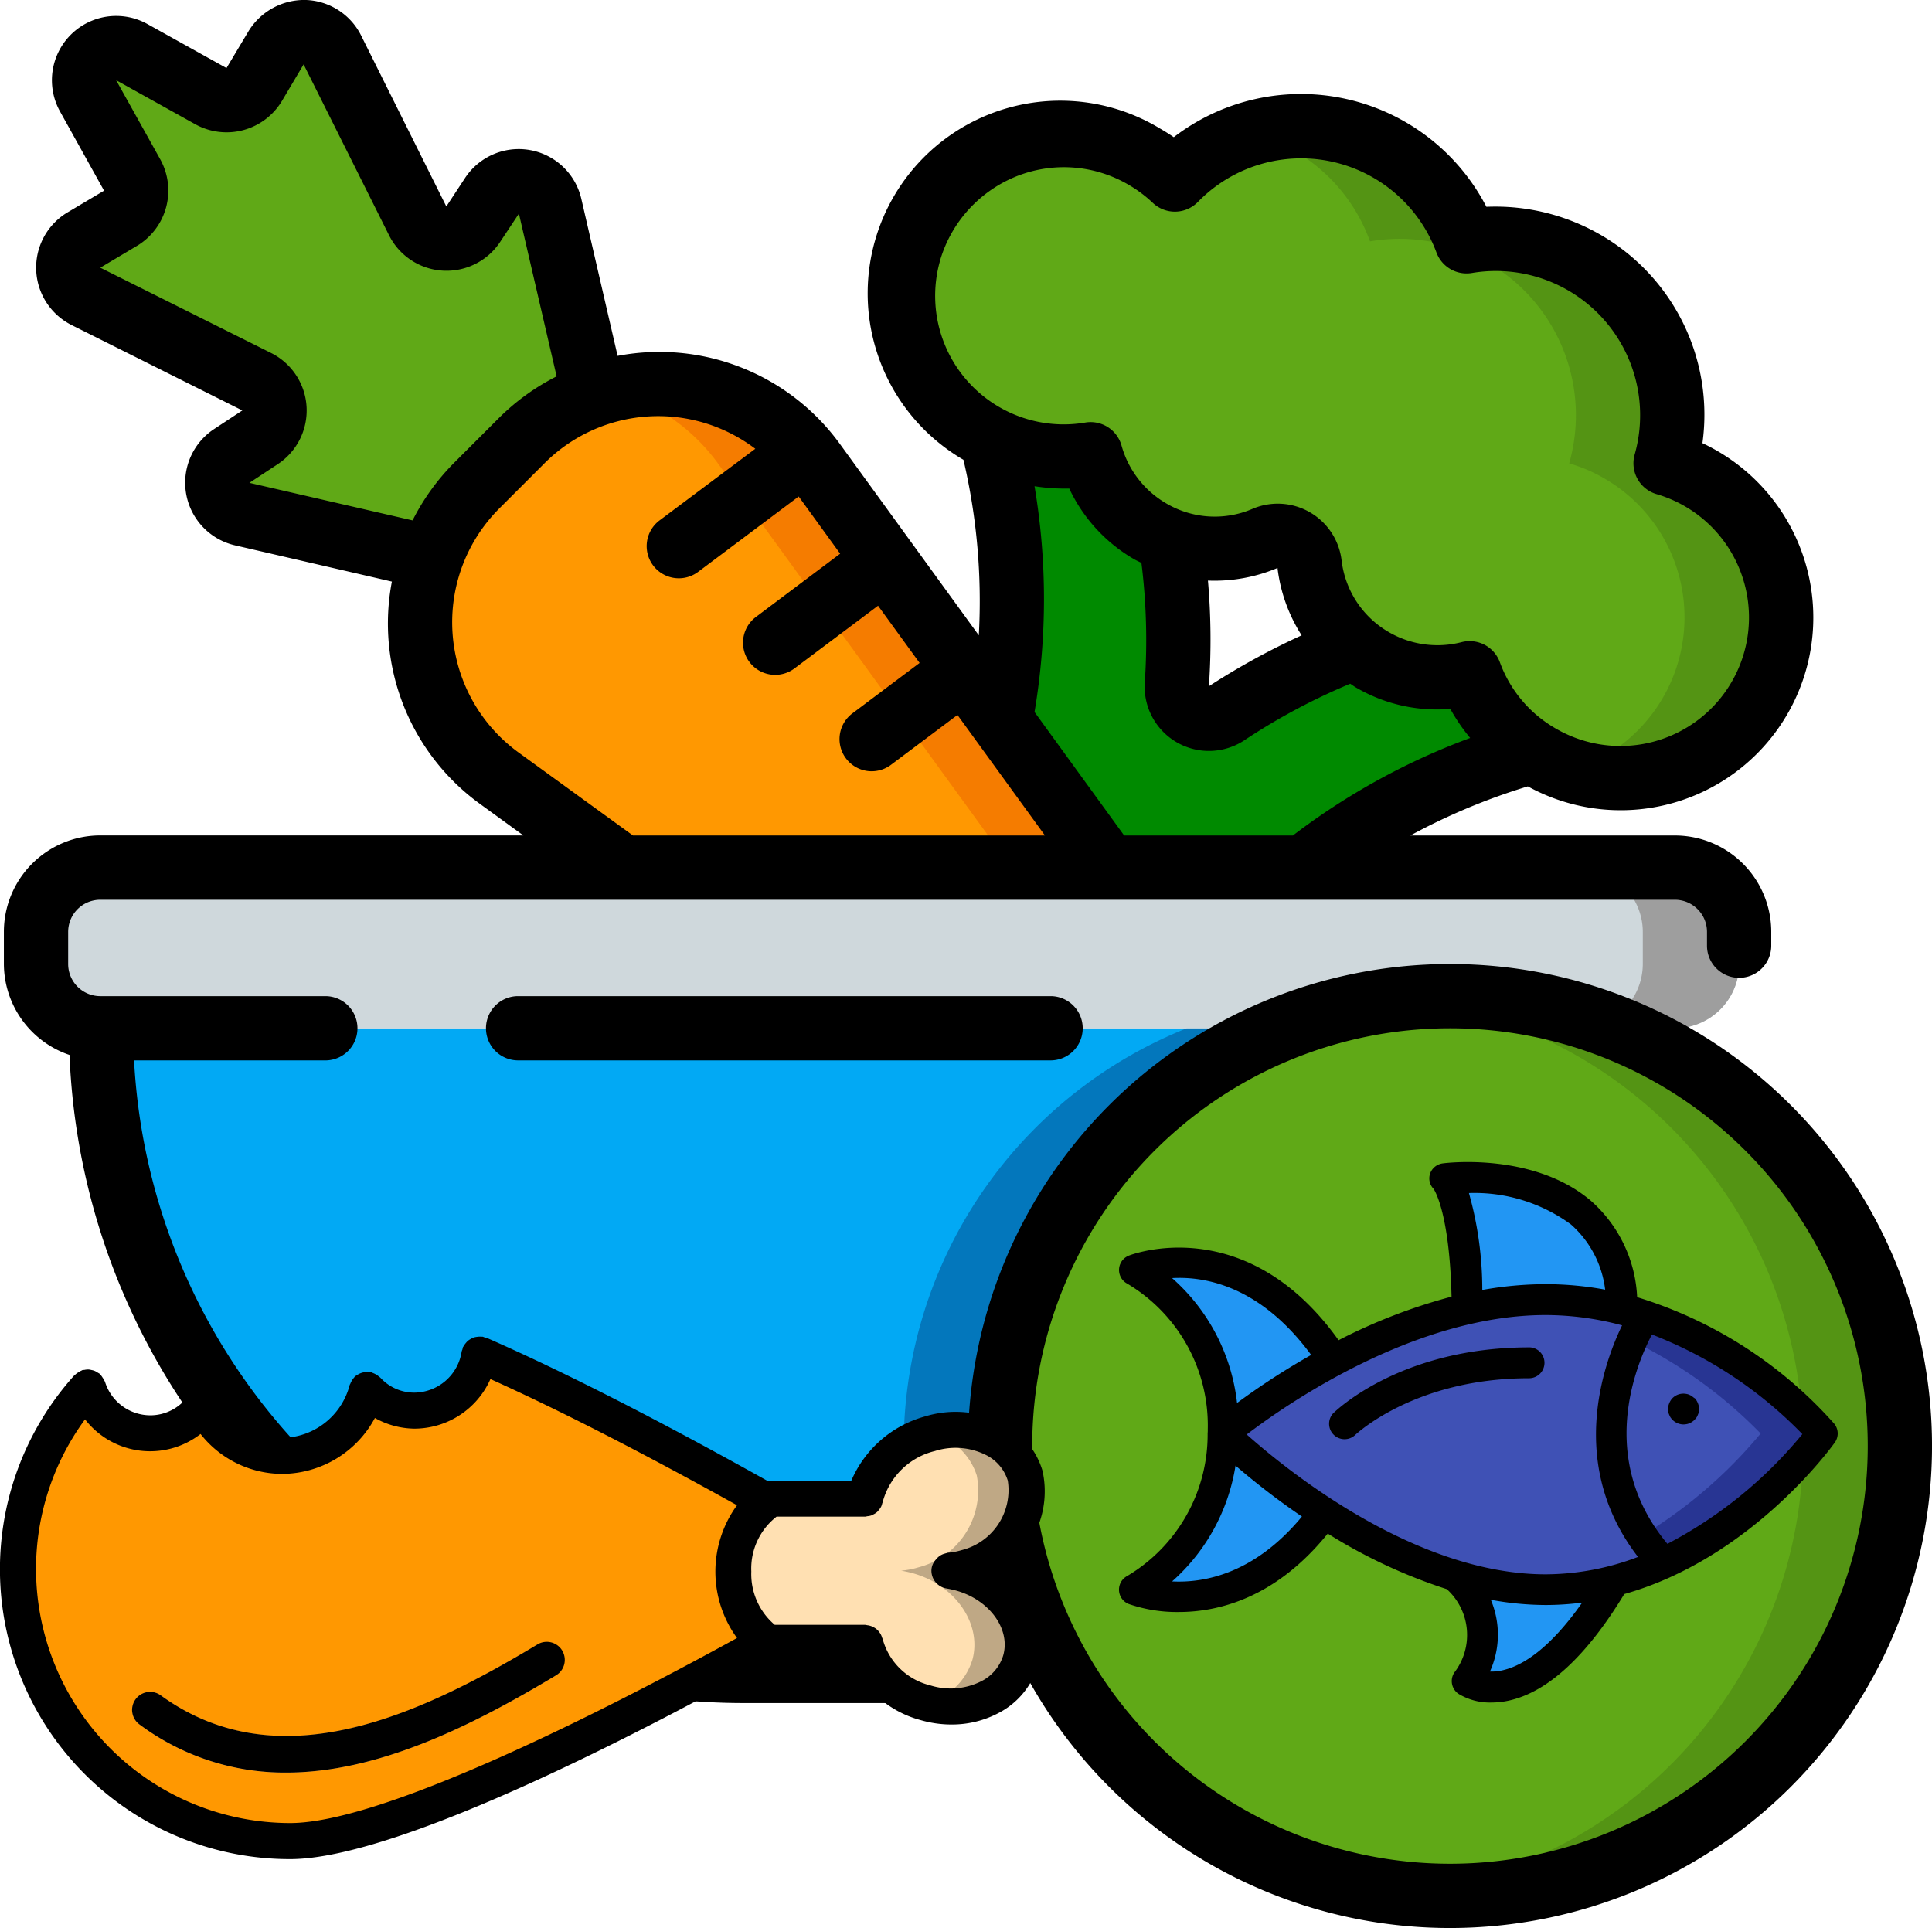 <svg id="Grupo_15902" data-name="Grupo 15902" xmlns="http://www.w3.org/2000/svg" xmlns:xlink="http://www.w3.org/1999/xlink" width="100" height="99.8" viewBox="0 0 100 99.8">
  <defs>
    <clipPath id="clip-path">
      <rect id="Rectángulo_3855" data-name="Rectángulo 3855" width="100" height="99.8" fill="none"/>
    </clipPath>
  </defs>
  <g id="Grupo_15901" data-name="Grupo 15901" clip-path="url(#clip-path)">
    <path id="Trazado_39001" data-name="Trazado 39001" d="M36.916,35.774l-9.78-2.262a1.663,1.663,0,0,1-.549-3.011l1.464-.965a1.664,1.664,0,0,0-.166-2.878l-8.849-4.424a1.664,1.664,0,0,1-.1-2.911l1.9-1.131a1.685,1.685,0,0,0,.6-2.245l-2.279-4.092a1.663,1.663,0,0,1,2.262-2.262l4.092,2.279a1.685,1.685,0,0,0,2.245-.6l1.131-1.9a1.663,1.663,0,0,1,2.911.1l4.424,8.849a1.663,1.663,0,0,0,2.878.166l.965-1.464a1.663,1.663,0,0,1,3.011.549l2.262,9.78Z" transform="translate(-14.593 -6.897)" fill="#60a917"/>
    <path id="Trazado_39002" data-name="Trazado 39002" d="M147.111,126.974v.05H121.962v-.05l-6.3-4.574a9.966,9.966,0,0,1-3.194-12.225,9.632,9.632,0,0,1,2.029-2.944l2.3-2.3a9.634,9.634,0,0,1,2.944-2.029,9.967,9.967,0,0,1,12.225,3.194l9.248,12.741.4.549Z" transform="translate(-89.808 -82.113)" fill="#ff9801"/>
    <path id="Trazado_39003" data-name="Trazado 39003" d="M182.281,119.4l-.4-.549-9.248-12.741a9.966,9.966,0,0,0-10.559-3.784,9.947,9.947,0,0,1,5.569,3.784l9.248,12.741.4.549,5.506,7.585v.05h4.99v-.05Z" transform="translate(-130.484 -82.126)" fill="#f57c00"/>
    <path id="Trazado_39004" data-name="Trazado 39004" d="M284.724,61.808a8.317,8.317,0,0,1-11.959,4.325c-.15-.083-.283-.166-.416-.249a8.151,8.151,0,0,1-3.227-4.059,6.653,6.653,0,0,1-5.007-.682,5.719,5.719,0,0,1-.965-.7,6.5,6.5,0,0,1-2.312-4.241,1.663,1.663,0,0,0-2.329-1.347,6.57,6.57,0,0,1-4.84.116,5.521,5.521,0,0,1-1.064-.482,6.663,6.663,0,0,1-3.094-4.009,8.051,8.051,0,0,1-5.123-.782,7.821,7.821,0,0,1-1.663-1.064,8.33,8.33,0,0,1,9.564-13.556,9.4,9.4,0,0,1,1.58,1.2,9.09,9.09,0,0,1,11.111-1.53,8.948,8.948,0,0,1,3.975,4.724,9.128,9.128,0,0,1,10.313,11.494,7.971,7.971,0,0,1,2.046.915,8.352,8.352,0,0,1,3.41,9.93" transform="translate(-193.057 -26.977)" fill="#60a917"/>
    <path id="Trazado_39005" data-name="Trazado 39005" d="M355.956,51.923a7.974,7.974,0,0,0-2.046-.915A9.128,9.128,0,0,0,343.6,39.514a8.949,8.949,0,0,0-3.975-4.724,9.1,9.1,0,0,0-7.11-.863,9.1,9.1,0,0,1,2.121.863,8.948,8.948,0,0,1,3.975,4.724A9.128,9.128,0,0,1,348.92,51.008a7.964,7.964,0,0,1,2.046.915A8.3,8.3,0,0,1,349.057,66.9a8.316,8.316,0,0,0,6.9-14.981" transform="translate(-267.699 -27.021)" fill="#549414"/>
    <path id="Trazado_39006" data-name="Trazado 39006" d="M73.207,294.7A23.173,23.173,0,0,0,76.3,306.292h.017c-.017.017,0,.033.017.05H59.9a33.256,33.256,0,0,1-33.266-33.266H87.86A23.271,23.271,0,0,0,73.207,294.7" transform="translate(-21.443 -219.848)" fill="#02a9f4"/>
    <path id="Trazado_39007" data-name="Trazado 39007" d="M259.61,273.075h-4.99a23.277,23.277,0,0,0-11.56,33.216h.017c-.017.017,0,.033.016.05h4.99c-.017-.017-.033-.033-.017-.05h-.016a23.277,23.277,0,0,1,11.56-33.216" transform="translate(-193.192 -219.848)" fill="#0377bc"/>
    <path id="Trazado_39008" data-name="Trazado 39008" d="M291.308,132.759a33.516,33.516,0,0,0-11.759,5.955v.05h-10.23v-.05l-5.505-7.585a33.451,33.451,0,0,0-.466-14.537v-.017a8.05,8.05,0,0,0,5.123.782,6.662,6.662,0,0,0,3.094,4.009,5.513,5.513,0,0,0,1.064.482,33.554,33.554,0,0,1,.3,7.4,1.663,1.663,0,0,0,2.611,1.514,35.13,35.13,0,0,1,6.57-3.443,5.7,5.7,0,0,0,.965.7,6.653,6.653,0,0,0,5.006.682,8.15,8.15,0,0,0,3.227,4.058" transform="translate(-212.017 -93.852)" fill="#008a00"/>
    <path id="Trazado_39009" data-name="Trazado 39009" d="M97.721,233.736V235.4a3.337,3.337,0,0,1-3.326,3.327H91.384a23.233,23.233,0,0,0-17.265,0H12.893A3.337,3.337,0,0,1,9.566,235.4v-1.663a3.337,3.337,0,0,1,3.327-3.327h81.5a3.337,3.337,0,0,1,3.326,3.327" transform="translate(-7.701 -185.498)" fill="#cfd8dc"/>
    <path id="Trazado_39010" data-name="Trazado 39010" d="M424.157,230.409h-4.99a3.337,3.337,0,0,1,3.327,3.327V235.4a3.335,3.335,0,0,1-2.068,3.074c.238.088.486.166.72.253h3.011a3.337,3.337,0,0,0,3.326-3.327v-1.663a3.337,3.337,0,0,0-3.326-3.327" transform="translate(-337.463 -185.498)" fill="#9e9e9e"/>
    <path id="Trazado_39011" data-name="Trazado 39011" d="M312.137,287.828a23.286,23.286,0,0,1-43.446,11.643c-.017-.017-.033-.033-.017-.05h-.017a23.284,23.284,0,1,1,43.479-11.593" transform="translate(-213.801 -212.977)" fill="#60a917"/>
    <path id="Trazado_39012" data-name="Trazado 39012" d="M374.729,264.542a23.346,23.346,0,0,0-2.495.138,23.286,23.286,0,0,1,0,46.3,23.286,23.286,0,1,0,2.495-46.435" transform="translate(-299.679 -212.978)" fill="#549414"/>
    <path id="Trazado_39013" data-name="Trazado 39013" d="M4.43,54.607A34.943,34.943,0,0,0,39.289,88.157H48.3a1.663,1.663,0,0,0,0-3.327H39.289A31.614,31.614,0,0,1,7.771,54.891h9.9a1.663,1.663,0,0,0,0-3.327H6.023A1.663,1.663,0,0,1,4.36,49.9V48.238a1.663,1.663,0,0,1,1.663-1.663h81.5a1.663,1.663,0,0,1,1.663,1.663v.715a1.663,1.663,0,0,0,3.326,0v-.715a4.99,4.99,0,0,0-4.99-4.99H73.833a32.49,32.49,0,0,1,6.079-2.542A9.972,9.972,0,1,0,88.95,22.939a10.748,10.748,0,0,0-5.291-10.795,10.889,10.889,0,0,0-5.891-1.44A10.811,10.811,0,0,0,61.586,7.1c-.225-.155-.456-.3-.7-.441A9.97,9.97,0,1,0,50.7,23.8a32.087,32.087,0,0,1,.795,9.087l-7.172-9.882A11.541,11.541,0,0,0,32.8,18.421L30.923,10.3A3.326,3.326,0,0,0,24.9,9.217l-.966,1.469L19.521,1.832A3.326,3.326,0,0,0,16.685,0a3.38,3.38,0,0,0-2.994,1.622l-1.136,1.9L8.463,1.244A3.327,3.327,0,0,0,3.939,5.769l2.279,4.1L4.316,11a3.327,3.327,0,0,0,.215,5.822l8.844,4.424-1.477.973a3.327,3.327,0,0,0,1.111,6.013l8.107,1.873A11.54,11.54,0,0,0,25.7,41.631l2.222,1.614H6.023a4.99,4.99,0,0,0-4.99,4.99V49.9a4.99,4.99,0,0,0,3.4,4.709ZM49.505,13.432a6.727,6.727,0,0,1,3.964-4.316,6.623,6.623,0,0,1,5.758.436A6.741,6.741,0,0,1,60.5,10.5a1.663,1.663,0,0,0,2.34-.053,7.465,7.465,0,0,1,12.34,2.616A1.663,1.663,0,0,0,77.02,14.13a7.467,7.467,0,0,1,8.425,9.389,1.663,1.663,0,0,0,1.121,2.056,6.653,6.653,0,1,1-5.194,12.145,6.526,6.526,0,0,1-2.908-3.441A1.663,1.663,0,0,0,76.9,33.187a1.641,1.641,0,0,0-.407.05,5.012,5.012,0,0,1-3.764-.51,4.953,4.953,0,0,1-2.455-3.706,3.327,3.327,0,0,0-4.628-2.675,4.949,4.949,0,0,1-4.436-.28,5.022,5.022,0,0,1-2.329-3.007A1.663,1.663,0,0,0,57,21.873a6.653,6.653,0,0,1-7.493-8.44ZM63.359,30.053a8.4,8.4,0,0,0,3.6-.654.172.172,0,0,1,0,.032,8.3,8.3,0,0,0,1.246,3.456,37.178,37.178,0,0,0-4.8,2.635,35.158,35.158,0,0,0-.05-5.469Zm-8.982-4.885a10.189,10.189,0,0,0,1.8.121,8.3,8.3,0,0,0,3.361,3.659c.121.07.249.125.374.19a32.328,32.328,0,0,1,.176,6.154,3.327,3.327,0,0,0,5.193,3,32.567,32.567,0,0,1,5.439-2.9c.11.072.213.15.333.216A8.29,8.29,0,0,0,75.9,36.695,9.879,9.879,0,0,0,76.927,38.2a35.275,35.275,0,0,0-9.175,5.048H59.018l-4.639-6.392a35.16,35.16,0,0,0,0-11.688Zm-40.636-.175,1.477-.973a3.327,3.327,0,0,0-.351-5.747L6.023,13.856l1.913-1.139A3.338,3.338,0,0,0,9.123,8.24L6.843,4.15l4.1,2.282a3.343,3.343,0,0,0,4.478-1.2l1.126-1.9,4.424,8.85a3.327,3.327,0,0,0,5.753.333l.966-1.457,1.953,8.423a11.7,11.7,0,0,0-2.994,2.162l-2.3,2.3a11.7,11.7,0,0,0-2.162,2.994ZM27.663,38.945A8.333,8.333,0,0,1,26.695,26.3l2.3-2.3a8.317,8.317,0,0,1,10.931-.77l-4.957,3.709a1.663,1.663,0,1,0,2,2.661L42.172,25.7l2.147,2.961-4.364,3.277a1.663,1.663,0,1,0,2,2.661l4.325-3.245,2.151,2.962-3.481,2.612a1.663,1.663,0,0,0,2,2.661l3.44-2.58,4.529,6.239H33.594Z" transform="translate(-0.832 0)"/>
    <path id="Trazado_39014" data-name="Trazado 39014" d="M130.7,264.542a1.663,1.663,0,1,0,0,3.326h27.561a1.663,1.663,0,1,0,0-3.326Z" transform="translate(-103.883 -212.978)"/>
    <path id="Trazado_39015" data-name="Trazado 39015" d="M281.984,256.009a24.95,24.95,0,1,0,24.95,24.95,24.95,24.95,0,0,0-24.95-24.95m0,46.573a21.623,21.623,0,1,1,21.623-21.623,21.623,21.623,0,0,1-21.623,21.623" transform="translate(-206.933 -206.108)"/>
    <path id="Trazado_39016" data-name="Trazado 39016" d="M313.384,348.28c-3.388,4.64-7.247,4.544-8.95,4.214a.4.4,0,0,1-.16-.709,9.443,9.443,0,0,0,3.868-7.613,1.569,1.569,0,0,0,.008-.192,9.463,9.463,0,0,0-3.87-7.8.4.4,0,0,1,.16-.71c1.781-.348,5.932-.436,9.425,4.918Z" transform="translate(-244.838 -269.967)" fill="#2296f3"/>
    <path id="Trazado_39017" data-name="Trazado 39017" d="M386.392,418.375a4.026,4.026,0,0,1,.864,5.077.4.4,0,0,0,.223.588c1.039.315,3.757.385,7.169-5.393v-.008Z" transform="translate(-311.077 -336.826)" fill="#2296f3"/>
    <path id="Trazado_39018" data-name="Trazado 39018" d="M385.935,319.508c-.027-3.738-.525-5.489-.855-6.242a.4.4,0,0,1,.352-.551c2.051-.086,8.336.19,8.543,6.8Z" transform="translate(-309.997 -251.753)" fill="#2296f3"/>
    <path id="Trazado_39019" data-name="Trazado 39019" d="M209.6,391.7c-.522,1.819-2.7,2.789-4.851,2.192a.264.264,0,0,1-.084-.019,4.291,4.291,0,0,1-3.107-3.1H196.4c.028-.019.056-.028.084-.047-2.333-1.539-2.333-5.738,0-7.277l-.252-.14h5.328a4.557,4.557,0,0,1,3.349-3.359.282.282,0,0,1,.084-.018c2.174-.6,4.329.373,4.851,2.183a4.116,4.116,0,0,1-3,4.749,4.5,4.5,0,0,1-.915.177,6.113,6.113,0,0,1,.663.149c2.2.644,3.546,2.668,3.013,4.507" transform="translate(-156.777 -305.737)" fill="#bfa885"/>
    <path id="Trazado_39020" data-name="Trazado 39020" d="M207.092,392.428a3.307,3.307,0,0,1-2.342,2.192.264.264,0,0,1-.084-.019,4.291,4.291,0,0,1-3.107-3.1H196.4c.028-.019.056-.028.084-.047-2.333-1.539-2.333-5.738,0-7.277l-.252-.14h5.328a4.557,4.557,0,0,1,3.349-3.359.282.282,0,0,1,.084-.018,3.265,3.265,0,0,1,2.342,2.183,4.117,4.117,0,0,1-3,4.749,4.377,4.377,0,0,1-.915.177,6.113,6.113,0,0,1,.663.149c2.2.644,3.545,2.668,3.013,4.507" transform="translate(-156.777 -306.465)" fill="#ffe0b2"/>
    <path id="Trazado_39021" data-name="Trazado 39021" d="M43.554,374.578c-.028.019-.056.028-.084.047-7.464,4.171-19.462,10.263-24.6,10.263A14.079,14.079,0,0,1,8.39,361.395a3.4,3.4,0,0,0,3.228,2.379,3.347,3.347,0,0,0,2.762-1.437,4.512,4.512,0,0,0,8.472-.812,3.289,3.289,0,0,0,2.454,1.082,3.452,3.452,0,0,0,3.368-2.911c4.954,2.174,10.469,5.131,14.63,7.464l.252.14c-2.333,1.54-2.333,5.738,0,7.278" transform="translate(-3.847 -289.585)" fill="#ff9801"/>
    <path id="Trazado_39022" data-name="Trazado 39022" d="M43.07,442.938a12.589,12.589,0,0,1-7.59-2.486.933.933,0,0,1,1.1-1.509c6.039,4.385,13.249,1.127,19.5-2.637a.933.933,0,0,1,.961,1.593c-4.386,2.64-9.225,5.038-13.968,5.038" transform="translate(-28.255 -351.181)" fill="#fac176"/>
    <path id="Trazado_39023" data-name="Trazado 39023" d="M347.523,358.6a.4.4,0,0,1-.174.605,14.182,14.182,0,0,1-4.991.924c-7.551,0-14.767-6.277-16.373-7.766a.4.4,0,0,1,.023-.6c1.653-1.311,8.834-6.649,16.35-6.649a16.234,16.234,0,0,1,4.2.559.4.4,0,0,1,.258.542c-1.085,2.438-2.612,7.564.707,12.386" transform="translate(-262.343 -277.841)" fill="#3f51b5"/>
    <path id="Trazado_39024" data-name="Trazado 39024" d="M437.716,357.482A25.844,25.844,0,0,1,429.5,363.6a.533.533,0,0,1-.608-.112c-.2-.232-.391-.464-.559-.7a9.456,9.456,0,0,1-.591-10.174c.1-.192.192-.367.28-.527a.5.5,0,0,1,.607-.2,25.96,25.96,0,0,1,9.087,5.586" transform="translate(-343.388 -283.277)" fill="#283593"/>
    <path id="Trazado_39025" data-name="Trazado 39025" d="M434.52,360.626a24.405,24.405,0,0,1-6.185,5.315,9.456,9.456,0,0,1-.591-10.174,23.678,23.678,0,0,1,6.777,4.859" transform="translate(-343.389 -286.421)" fill="#3f51b5"/>
    <path id="Trazado_39026" data-name="Trazado 39026" d="M39.857,371.745h4.237a5.371,5.371,0,0,0,3.531,3.059,5.715,5.715,0,0,0,1.619.235,5.15,5.15,0,0,0,2.475-.613,4.081,4.081,0,0,0,2-2.431,4.492,4.492,0,0,0-1.978-4.858,4.893,4.893,0,0,0,2.216-5.238,4.072,4.072,0,0,0-1.993-2.43,5.408,5.408,0,0,0-4.1-.373,5.825,5.825,0,0,0-3.8,3.319H39.7c-5.692-3.179-10.576-5.666-14.5-7.386a.894.894,0,0,0-.113-.024.915.915,0,0,0-.109-.042H24.9a.941.941,0,0,0-.2.008.992.992,0,0,0-.165.031,1.286,1.286,0,0,0-.313.171.924.924,0,0,0-.109.117.936.936,0,0,0-.115.163c-.01.021-.029.034-.038.055a1.048,1.048,0,0,0-.024.112.924.924,0,0,0-.041.11,2.5,2.5,0,0,1-2.445,2.13,2.372,2.372,0,0,1-1.76-.771.584.584,0,0,0-.062-.047.888.888,0,0,0-.15-.111.851.851,0,0,0-.168-.083c-.025-.009-.043-.028-.069-.035a.717.717,0,0,0-.094-.006.888.888,0,0,0-.362.01,1,1,0,0,0-.167.057.894.894,0,0,0-.16.093q-.044.023-.085.051c-.02.018-.028.044-.047.063a.867.867,0,0,0-.109.149.973.973,0,0,0-.084.167c-.009.025-.028.043-.035.07a3.651,3.651,0,0,1-3.489,2.735,3.589,3.589,0,0,1-3.242-2.078c-.007-.016-.021-.024-.03-.04a.884.884,0,0,0-.115-.152.935.935,0,0,0-.125-.132c-.014-.011-.021-.027-.036-.037a.951.951,0,0,0-.111-.049,1,1,0,0,0-.174-.076.891.891,0,0,0-.174-.026.7.7,0,0,0-.365.045.969.969,0,0,0-.114.029c-.015.007-.024.021-.039.03a1.691,1.691,0,0,0-.284.24c-.011.014-.028.021-.038.036a2.408,2.408,0,0,1-2,1.042A2.464,2.464,0,0,1,5.434,357.3c-.005-.019-.02-.032-.028-.051a.909.909,0,0,0-.094-.161.855.855,0,0,0-.11-.15c-.014-.014-.019-.033-.034-.046a.952.952,0,0,0-.1-.06.923.923,0,0,0-.162-.093.84.84,0,0,0-.174-.05.844.844,0,0,0-.164-.027.933.933,0,0,0-.2.022.892.892,0,0,0-.111.013c-.018.005-.03.02-.047.026a.946.946,0,0,0-.165.093.861.861,0,0,0-.148.11.435.435,0,0,0-.046.033,15.006,15.006,0,0,0,11.164,25.048c5.777,0,19.07-7.046,24.838-10.263m8.535-10.861a3.531,3.531,0,0,1,2.674.22,2.213,2.213,0,0,1,1.1,1.311,3.2,3.2,0,0,1-2.377,3.595,3.307,3.307,0,0,1-.715.137.917.917,0,0,0-.094.025c-.032.007-.061.017-.093.026a.854.854,0,0,0-.25.118.974.974,0,0,0-.093.077.884.884,0,0,0-.11.122.866.866,0,0,0-.217.483.933.933,0,0,0,.777,1,5.324,5.324,0,0,1,.553.125c1.7.5,2.77,2,2.379,3.351a2.219,2.219,0,0,1-1.106,1.314,3.528,3.528,0,0,1-2.673.224,3.374,3.374,0,0,1-2.451-2.376.765.765,0,0,0-.037-.093.832.832,0,0,0-.069-.171.871.871,0,0,0-.1-.146.862.862,0,0,0-.124-.126.878.878,0,0,0-.142-.093.812.812,0,0,0-.17-.073.9.9,0,0,0-.171-.035.858.858,0,0,0-.1-.019H40.1a3.442,3.442,0,0,1-1.213-2.757,3.406,3.406,0,0,1,1.307-2.842h4.584a.8.8,0,0,0,.109-.022.874.874,0,0,0,.226-.046.64.64,0,0,0,.087-.045.853.853,0,0,0,.213-.143c.025-.027.048-.055.07-.084a.915.915,0,0,0,.128-.187.848.848,0,0,0,.052-.161.935.935,0,0,0,.042-.133,3.693,3.693,0,0,1,2.684-2.576M1.864,367A13.093,13.093,0,0,1,4.4,359.243,4.261,4.261,0,0,0,10.38,360a5.386,5.386,0,0,0,4.236,2.066,5.478,5.478,0,0,0,4.788-2.894,4.253,4.253,0,0,0,2.053.552,4.314,4.314,0,0,0,3.927-2.566c3.553,1.6,7.837,3.793,12.763,6.531a5.834,5.834,0,0,0,0,6.873c-5.236,2.882-17.95,9.578-23.127,9.578A13.161,13.161,0,0,1,1.864,367" transform="translate(0.001 -285.772)"/>
    <path id="Trazado_39027" data-name="Trazado 39027" d="M57.347,436.466a.933.933,0,0,0-1.28-.319c-6.251,3.764-13.459,7.022-19.5,2.637a.933.933,0,1,0-1.1,1.509,12.585,12.585,0,0,0,7.592,2.49c4.743,0,9.582-2.393,13.968-5.033a.933.933,0,0,0,.317-1.285" transform="translate(-28.247 -351.027)"/>
    <path id="Trazado_39028" data-name="Trazado 39028" d="M323.955,315.582a7.081,7.081,0,0,0-2.389-4.978c-2.951-2.514-7.461-1.968-7.652-1.942a.8.8,0,0,0-.668.512.765.765,0,0,0,.166.8c.009.011.832,1.135.937,5.589a28.846,28.846,0,0,0-5.847,2.254c-4.829-6.758-10.808-4.4-10.869-4.374a.8.8,0,0,0-.065,1.449,8.542,8.542,0,0,1,4.162,7.566.628.628,0,0,1,0,.086c0,.031-.005.061-.006.092a8.523,8.523,0,0,1-4.156,7.383.8.8,0,0,0,.063,1.45,7.638,7.638,0,0,0,2.6.418c2.056,0,5.017-.725,7.711-4.06a27.377,27.377,0,0,0,6.161,2.877,3.2,3.2,0,0,1,.385,4.324.8.8,0,0,0,.219,1.094,3.13,3.13,0,0,0,1.71.45,4.171,4.171,0,0,0,.9-.1c2.021-.448,4.028-2.311,5.972-5.514,6.553-1.848,10.695-7.562,10.9-7.849a.8.8,0,0,0-.036-.973,22.394,22.394,0,0,0-10.206-6.549m-4.725,14.349c-6.768,0-13.4-5.389-15.474-7.239,2.128-1.619,8.726-6.182,15.474-6.182a15.361,15.361,0,0,1,3.954.533c-1,2.068-2.825,7.252.824,11.988a13.518,13.518,0,0,1-4.778.9M315.244,310.2a8.444,8.444,0,0,1,5.289,1.629A5.362,5.362,0,0,1,322.3,315.2a17.008,17.008,0,0,0-3.066-.284,18.766,18.766,0,0,0-3.294.3,18.465,18.465,0,0,0-.693-5.022m-15.364,4.408c1.739-.1,4.587.425,7.2,3.978a37.942,37.942,0,0,0-3.836,2.486,10.11,10.11,0,0,0-3.362-6.463m0,15.7a10.115,10.115,0,0,0,3.283-5.994,38.209,38.209,0,0,0,3.437,2.637c-2.475,2.991-5.094,3.441-6.718,3.357Zm17.17,4.585a2.5,2.5,0,0,1-.719.08,4.636,4.636,0,0,0,.046-3.713,15.982,15.982,0,0,0,2.853.27,14.714,14.714,0,0,0,1.876-.125c-1.712,2.439-3.12,3.259-4.056,3.487m8.466-6.53c-3.65-4.376-1.646-9.224-.8-10.834a21.763,21.763,0,0,1,7.786,5.156,22.513,22.513,0,0,1-6.986,5.68Z" transform="translate(-239.217 -248.443)"/>
    <path id="Trazado_39029" data-name="Trazado 39029" d="M363.24,357.818c-6.648,0-10.015,3.291-10.155,3.431a.8.8,0,0,0,1.124,1.132c.034-.029,3.082-2.965,9.03-2.965a.8.8,0,1,0,0-1.6" transform="translate(-284.097 -288.073)"/>
    <path id="Trazado_39030" data-name="Trazado 39030" d="M444.3,370.352c-.04-.032-.08-.064-.128-.1a.451.451,0,0,0-.136-.072.485.485,0,0,0-.152-.048.8.8,0,0,0-.719.216.82.82,0,0,0-.168.264.8.8,0,0,0-.063.3,1.1,1.1,0,0,0,.016.16.515.515,0,0,0,.048.144.6.6,0,0,0,.072.144,1.154,1.154,0,0,0,.1.12.822.822,0,0,0,.567.232.966.966,0,0,0,.151-.016.5.5,0,0,0,.152-.048.451.451,0,0,0,.136-.072.792.792,0,0,0,.128-.1l.1-.12a.6.6,0,0,0,.072-.144.469.469,0,0,0,.047-.144.917.917,0,0,0,.017-.16.786.786,0,0,0-.064-.3.826.826,0,0,0-.167-.264" transform="translate(-356.596 -297.977)"/>
  </g>
</svg>
